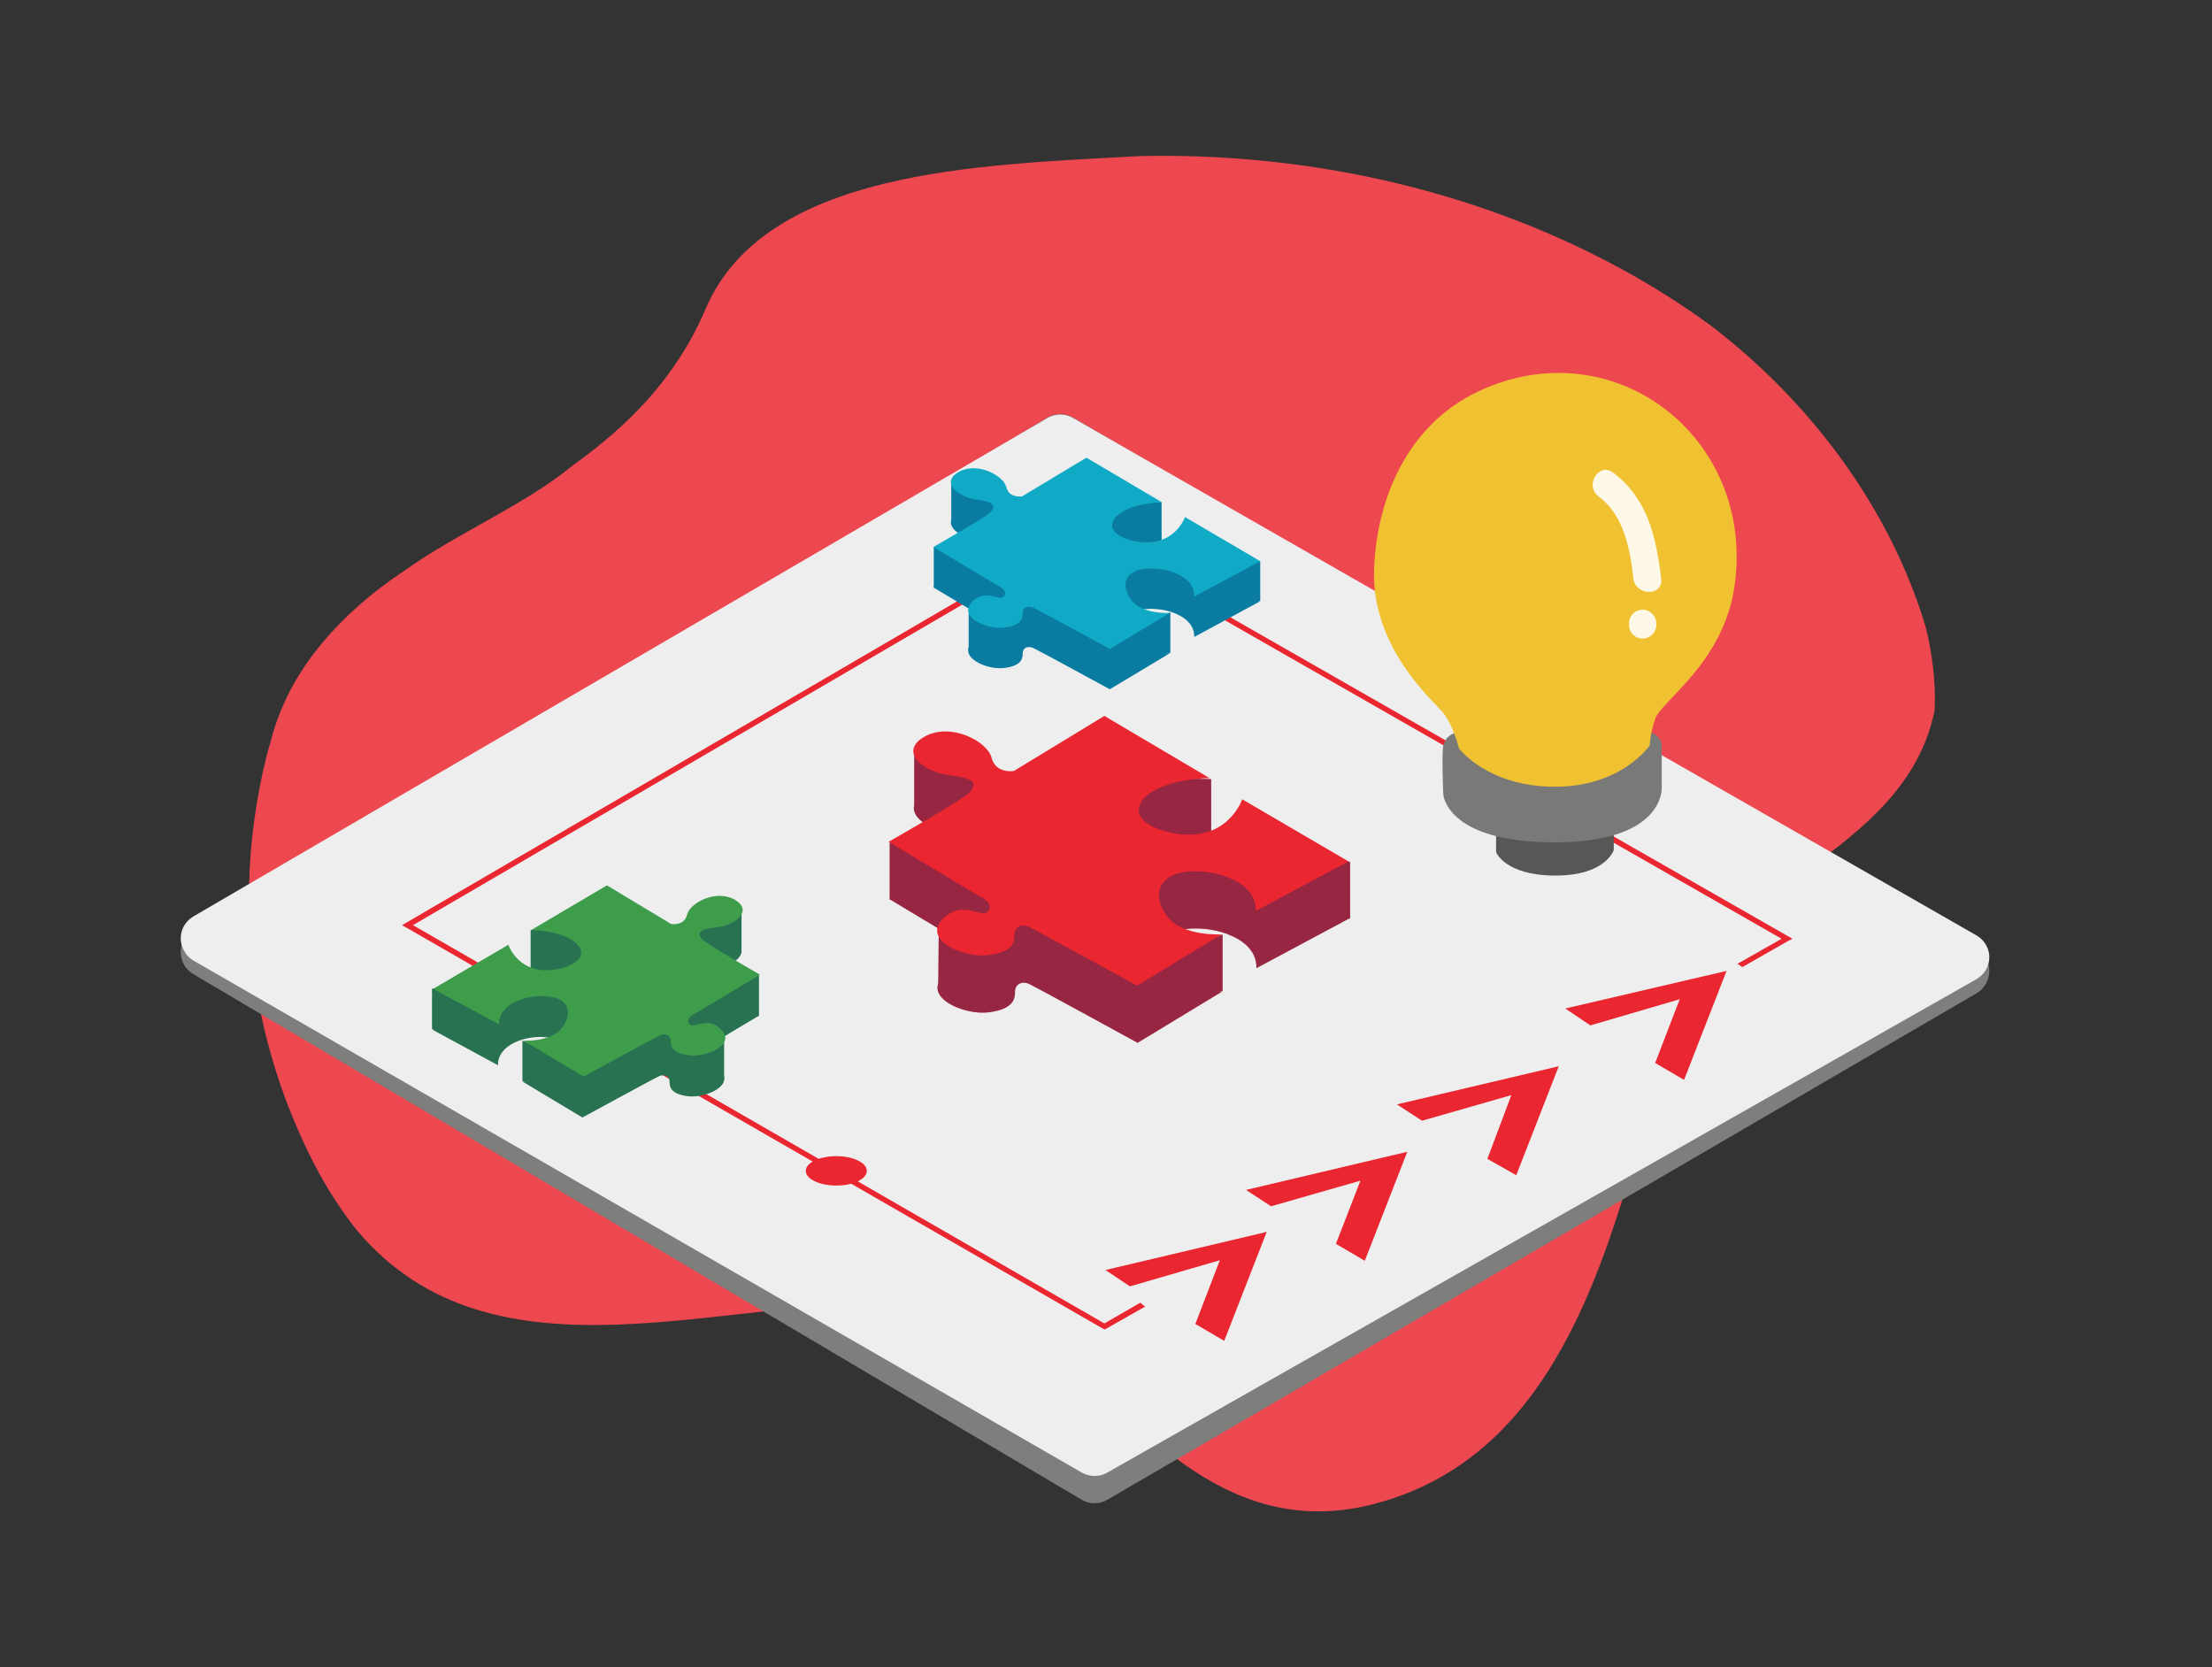 <?xml version="1.0" encoding="utf-8"?>
<!-- Generator: Adobe Illustrator 25.0.0, SVG Export Plug-In . SVG Version: 6.00 Build 0)  -->
<svg version="1.1" id="Layer_1" xmlns="http://www.w3.org/2000/svg" xmlns:xlink="http://www.w3.org/1999/xlink" x="0px" y="0px"
	 viewBox="0 0 406 306" style="enable-background:new 0 0 406 306;" xml:space="preserve">
<rect x="0" y="0" width="406" height="306" fill="#333333" stroke="none"/>
<style type="text/css">
	.st0{fill:#ED4750;}
	.st1{fill:#7E7E7D;}
	.st2{fill:#EEEEEE;}
	.st3{fill:#EA2631;}
	.st4{opacity:0.36;}
	.st5{fill:#00275E;}
	.st6{fill:#575756;}
	.st7{fill:#797978;}
	.st8{fill:#F0C232;}
	.st9{opacity:0.88;fill:#FFFFFF;enable-background:new    ;}
	.st10{fill:#10AAC7;}
	.st11{fill:#3E9D4B;}
</style>
<path class="st0" d="M355.1,130.3c-2.7,13.5-12.7,21.5-23.3,29.3c-3.5,2.6-7.1,5.1-10.5,7.8c-6.1,4.2-11.5,8.9-12.8,15.1
	c-10.8,34.6-16.8,83.7-56.9,93.7c-25.4,6.2-41.9-12.9-58.2-30c-5.9-7.3-15.9-6.1-25.1-7c-34.5-1.8-77.5,16.7-102.8-13.4
	c-3.6-4.5-6.6-9.5-9.1-14.7c-5-10.4-8.4-21.6-9.9-33.3c-1.3-10.6-1-21.1,0.8-31.3c0.6-3.4,1.3-6.8,2.3-10.1c1.7-6.9,5-12.9,9.3-18.1
	c4.3-5.2,9.5-9.7,15.1-13.4c10.2-7.3,21.7-11.8,31.3-19.6c5-3.6,9.6-7.5,13.8-12.2c4.1-4.7,7.7-10,10.4-16.4
	c10.9-25.5,50.1-26.4,78.6-28c2.1-0.1,4.3-0.1,6.4-0.1c30.5,0.2,59,7.7,82.8,20.6c5.9,3.2,11.6,6.8,16.9,10.7
	c18.1,13.9,32.6,33.2,39.2,55C354.7,120,355.3,125.2,355.1,130.3z"/>
<g>
	<g id="Layer_2_1_">
		<path class="st1" d="M35.5,178.8l163.1,96.5c1.4,0.8,3.2,0.8,4.6,0l159.6-93c2.2-1.3,3-4.2,1.7-6.5c-0.4-0.7-1-1.3-1.7-1.8
			L196.9,76.6c-1.4-0.8-3.2-0.8-4.6,0L35.5,170.6c-2.2,1.3-3,4.2-1.7,6.5C34.2,177.8,34.8,178.4,35.5,178.8z"/>
		<path class="st2" d="M35.5,176.3l163.1,94c1.4,0.8,3.2,0.8,4.6,0l159.6-90.6c2.2-1.3,3-4.1,1.7-6.3c-0.4-0.7-1-1.3-1.7-1.7
			L196.9,76.7c-1.4-0.8-3.2-0.8-4.6,0L35.5,168.2c-2.2,1.3-3,4.1-1.7,6.3C34.2,175.3,34.8,175.9,35.5,176.3z"/>
		<path class="st3" d="M202.7,242.9L75.8,169.8L198,98.5l129,73.8l-8.1,4.6l0.3,0.2l0.6,0.4l8.4-4.8l0.8-0.4L198.2,97.5l-0.3-0.1
			L73.8,169.8l128.7,74.1l0.3,0.1l7.4-4.2c-0.3-0.2-0.6-0.4-0.9-0.7L202.7,242.9z"/>
		<g>
			<path class="st3" d="M202.7,141.9l-16.6,10.1c0,0-3.3,0.6-4.1-2.4c-0.7-3-7.4-6.6-12.2-3.9c-4.8,2.7-0.4,6.5,4.7,7.1
				c5.1,0.6,4.7,1.8,3.6,3.1c-1.1,1.3-14.9,9.1-14.9,9.1l16.5,9.9c0,0,3,1.2,1.8,2.8c-1.2,1.6-4.6-2.3-8.4,1.5s3.8,7.2,8.4,6.6
				c4.5-0.6,4.8-2.4,4.8-3.8c0-1.4,1.3-2,2.6-1.4c1.3,0.6,19.9,10.8,19.9,10.8l15.5-9.4c0,0-7,0.4-9.9-3.2c-2.8-3.6-2-7.6,3.4-8.3
				c5.5-0.6,13,1.9,12.8,7.2l17-9.1l-19.5-11.4c0,0-2.8,8.4-13.2,6.1c-10.4-2.3-6.1-9.6,7.2-10L202.7,141.9z"/>
			<path class="st3" d="M167.8,137.7v10.5c0,0,1.9,2.4,6.4,1.9c4.4-0.4,6.3-6.8,6.3-6.8"/>
			<path class="st3" d="M163.3,154.6V165l9.7,4.7l-0.7,1.7l-0.1,10.1c0,0,5.1,1.2,7.6,0c2.5-1.2,3.6-5,6.2-5.3
				c2.6-0.3,28.6,7.6,28.6,7.6l9.8-1.9v-10.4c0,0-13.2,6.3-17.7,0.1"/>
			<path class="st3" d="M247.8,168.6v-10.4l-25.5-4.8v-10.4c0,0-8.3-0.2-8.4-0.2s-11.4,2.9-6.2,9.5c5.2,6.7-3.2,12.7,4.4,13.9"/>
			<g class="st4">
				<path class="st5" d="M202.7,141.9l-16.6,10.1c0,0-3.3,0.6-4.1-2.4c-0.7-3-7.4-6.6-12.2-3.9c-4.8,2.7-0.4,6.5,4.7,7.1
					c5.1,0.6,4.7,1.8,3.6,3.1c-1.1,1.3-14.9,9.1-14.9,9.1l16.5,9.9c0,0,3,1.2,1.8,2.8c-1.2,1.6-4.6-2.3-8.4,1.5s3.8,7.2,8.4,6.6
					c4.5-0.6,4.8-2.4,4.8-3.8c0-1.4,1.3-2,2.6-1.4c1.3,0.6,19.9,10.8,19.9,10.8l15.5-9.4c0,0-7,0.4-9.9-3.2c-2.8-3.6-2-7.6,3.4-8.3
					c5.5-0.6,13,1.9,12.8,7.2l17-9.1l-19.5-11.4c0,0-2.8,8.4-13.2,6.1c-10.4-2.3-6.1-9.6,7.2-10L202.7,141.9z"/>
				<path class="st5" d="M167.8,137.7v10.5c0,0,1.9,2.4,6.4,1.9c4.4-0.4,6.3-6.8,6.3-6.8"/>
				<path class="st5" d="M163.3,154.6V165l9.7,4.7l-0.7,1.7l-0.1,10.1c0,0,5.1,1.2,7.6,0c2.5-1.2,3.6-5,6.2-5.3
					c2.6-0.3,28.6,7.6,28.6,7.6l9.8-1.9v-10.4c0,0-13.2,6.3-17.7,0.1"/>
				<path class="st5" d="M247.8,168.6v-10.4l-25.5-4.8v-10.4c0,0-8.3-0.2-8.4-0.2s-11.4,2.9-6.2,9.5c5.2,6.7-3.2,12.7,4.4,13.9"/>
			</g>
			<path class="st3" d="M202.7,131.4l-16.6,10.1c0,0-3.3,0.6-4.1-2.4c-0.7-3-7.5-6.6-12.3-3.9c-4.8,2.7-0.4,6.5,4.7,7.1
				c5.1,0.6,4.7,1.8,3.6,3.1c-1.1,1.3-14.9,9.1-14.9,9.1l16.5,9.9c0,0,3,1.2,1.8,2.8s-4.6-2.3-8.4,1.5c-3.7,3.8,3.8,7.2,8.4,6.6
				s4.8-2.4,4.8-3.8c0-1.4,1.3-2,2.6-1.4c1.3,0.6,19.9,10.8,19.9,10.8l15.5-9.4c0,0-7,0.4-9.9-3.2c-2.8-3.6-2-7.6,3.4-8.3
				c5.5-0.6,13,1.9,12.8,7.2l17-9.1l-19.5-11.4c0,0-2.8,8.4-13.2,6.1c-10.4-2.3-6.1-9.6,7.2-10L202.7,131.4z"/>
		</g>
		<path class="st6" d="M274.6,152.7v3.7c0,0,1.6,4.3,10.9,4.3s10.7-4.7,10.7-4.7v-4.2"/>
		<path class="st7" d="M266.8,134.6c-1,0.4-1.7,1.3-1.9,2.3c-0.3,1.6,0,8.8,0,8.8s0.3,8.9,20.5,8.9c20.2,0,19.6-10,19.6-10v-7.9
			c-0.2-1.5-1.6-2.5-3.1-2.2c-0.2,0-0.3,0.1-0.5,0.1"/>
		<path class="st8" d="M267.8,137.4c0,0-1.1-4.5-3.1-6.8c-2-2.3-13-11.9-12.5-26.1c0.5-13.4,6.4-26.6,19-32.6
			c24.9-11.8,50.9,8.3,47.2,35.4c-1.9,14.2-13.4,21.3-14.6,24.6c-0.5,1.6-0.9,3.2-1,4.9c0,0-5.1,7.6-17.4,7.6
			S267.8,137.4,267.8,137.4z"/>
		<path class="st9" d="M304.9,106.2c-0.9-7.6-2.5-14.8-8.9-19.5c-2.6-1.9-5.2,2.5-2.6,4.4c4.7,3.5,5.8,9.7,6.4,15.1
			C300.2,109.4,305.3,109.5,304.9,106.2z"/>
		<path class="st9" d="M301.5,111.9c-1.4,0-2.5,1.1-2.5,2.5v0.3c0,1.4,1.1,2.5,2.5,2.5s2.5-1.1,2.5-2.5v-0.3
			C304,113.1,302.9,111.9,301.5,111.9z"/>
		<polygon class="st3" points="258.3,211.4 250.5,231.4 245.2,228.3 249.7,216.7 233.3,221.4 228.7,218.4 		"/>
		<polygon class="st3" points="286.1,195.7 278.3,215.7 273,212.7 277.4,201 261,205.7 256.4,202.7 		"/>
		<polygon class="st3" points="316.9,178.2 309.1,198.2 303.8,195.1 308.3,183.4 291.9,188.2 287.3,185.1 		"/>
		<polygon class="st3" points="232.5,226.1 224.7,246.1 219.4,243 223.9,231.3 207.4,236.1 202.9,233.1 		"/>
		<ellipse class="st3" cx="153.5" cy="214.9" rx="5.6" ry="2.7"/>
		<g>
			<path class="st10" d="M199.4,91.4l-11.8,7.1c0,0-2.4,0.4-2.9-1.7c-0.5-2.1-5.3-4.7-8.7-2.8c-3.4,1.9-0.3,4.6,3.3,5.1
				c3.6,0.4,3.3,1.3,2.6,2.2c-0.8,0.9-10.6,6.5-10.6,6.5l11.7,7c0,0,2.1,0.9,1.3,2c-0.9,1.2-3.3-1.6-5.9,1.1
				c-2.6,2.7,2.7,5.1,5.9,4.7c3.2-0.4,3.4-1.7,3.4-2.7s0.9-1.4,1.9-1c0.9,0.4,14.1,7.6,14.1,7.6l11-6.6c0,0-5,0.3-7-2.3
				c-2-2.6-1.4-5.4,2.4-5.8c3.9-0.4,9.2,1.3,9.1,5.1l12-6.5l-13.8-8.1c0,0-2,5.9-9.3,4.4s-4.3-6.8,5.1-7.1L199.4,91.4z"/>
			<path class="st10" d="M174.6,88.4v7.4c0,0,1.4,1.7,4.5,1.4c3.1-0.3,4.4-4.8,4.4-4.8"/>
			<path class="st10" d="M171.4,100.4v7.4l6.9,3.3l-0.5,1.2v7.1c0,0,3.6,0.8,5.4,0c1.8-0.8,2.6-3.5,4.4-3.7
				c1.8-0.2,20.2,5.4,20.2,5.4l7-1.3v-7.4c0,0-9.3,4.4-12.6,0.1"/>
			<path class="st10" d="M231.3,110.3V103l-18.1-3.4v-7.4c0,0-5.9-0.1-6-0.1c-0.1,0-8.1,2-4.4,6.8s-2.2,9,3,9.9"/>
			<g class="st4">
				<path class="st5" d="M199.4,91.4l-11.8,7.1c0,0-2.4,0.4-2.9-1.7c-0.5-2.1-5.3-4.7-8.7-2.8c-3.4,1.9-0.3,4.6,3.3,5.1
					c3.6,0.4,3.3,1.3,2.6,2.2c-0.8,0.9-10.6,6.5-10.6,6.5l11.7,7c0,0,2.1,0.9,1.3,2c-0.9,1.2-3.3-1.6-5.9,1.1
					c-2.6,2.7,2.7,5.1,5.9,4.7c3.2-0.4,3.4-1.7,3.4-2.7s0.9-1.4,1.9-1c0.9,0.4,14.1,7.6,14.1,7.6l11-6.6c0,0-5,0.3-7-2.3
					c-2-2.6-1.4-5.4,2.4-5.8c3.9-0.4,9.2,1.3,9.1,5.1l12-6.5l-13.8-8.1c0,0-2,5.9-9.3,4.4s-4.3-6.8,5.1-7.1L199.4,91.4z"/>
				<path class="st5" d="M174.6,88.4v7.4c0,0,1.4,1.7,4.5,1.4c3.1-0.3,4.4-4.8,4.4-4.8"/>
				<path class="st5" d="M171.4,100.4v7.4l6.9,3.3l-0.5,1.2v7.1c0,0,3.6,0.8,5.4,0c1.8-0.8,2.6-3.5,4.4-3.7
					c1.8-0.2,20.2,5.4,20.2,5.4l7-1.3v-7.4c0,0-9.3,4.4-12.6,0.1"/>
				<path class="st5" d="M231.3,110.3V103l-18.1-3.4v-7.4c0,0-5.9-0.1-6-0.1c-0.1,0-8.1,2-4.4,6.8s-2.2,9,3,9.9"/>
			</g>
			<path class="st10" d="M199.4,84l-11.8,7.1c0,0-2.4,0.4-2.9-1.7c-0.5-2.1-5.3-4.7-8.7-2.8c-3.4,1.9-0.3,4.6,3.3,5.1
				s3.3,1.3,2.6,2.2s-10.6,6.5-10.6,6.5l11.7,7c0,0,2.1,0.9,1.3,2c-0.9,1.2-3.3-1.6-5.9,1.1c-2.6,2.7,2.7,5.1,5.9,4.7
				c3.2-0.4,3.4-1.7,3.4-2.7c0-1,0.9-1.4,1.9-1c0.9,0.4,14.1,7.6,14.1,7.6l11-6.6c0,0-5,0.3-7-2.3c-2-2.6-1.4-5.4,2.4-5.8
				c3.9-0.4,9.2,1.3,9.1,5.1l12.1-6.5l-13.8-8.1c0,0-2,5.9-9.3,4.4s-4.3-6.8,5.1-7.1L199.4,84z"/>
		</g>
		<g>
			<path class="st11" d="M97.5,178.2c9.4,0.3,12.4,5.5,5.1,7.1s-9.3-4.4-9.3-4.4L79.4,189l12,6.5c-0.1-3.8,5.2-5.6,9.1-5.1
				s4.4,3.3,2.4,5.8s-7,2.3-7,2.3l11,6.6c0,0,13.2-7.2,14.1-7.6s1.9,0,1.9,1s0.2,2.3,3.4,2.7s8.6-2,5.9-4.7
				c-2.6-2.7-5.1,0.1-5.9-1.1c-0.9-1.2,1.3-2,1.3-2l11.7-7c0,0-9.8-5.6-10.6-6.5c-0.8-0.9-1.1-1.8,2.6-2.2c3.6-0.4,6.8-3.1,3.3-5.1
				s-8.2,0.6-8.7,2.8c-0.5,2.1-2.9,1.7-2.9,1.7l-11.8-7.1L97.5,178.2z"/>
			<path class="st11" d="M127.2,171c0,0,1.3,4.5,4.4,4.8s4.5-1.4,4.5-1.4V167"/>
			<path class="st11" d="M108.5,191.1c-3.2,4.3-12.6-0.1-12.6-0.1v7.4l7,1.3c0,0,18.4-5.6,20.2-5.4c1.8,0.2,2.6,2.9,4.4,3.7
				s5.4,0,5.4,0v-7.1l-0.5-1.2l6.9-3.3V179"/>
			<path class="st11" d="M104.8,187.3c5.3-0.9-0.6-5.1,3-9.9s-4.3-6.7-4.4-6.8c-0.1,0-6,0.1-6,0.1v7.4l-18.1,3.4v7.4"/>
			<g class="st4">
				<path class="st5" d="M97.5,178.2c9.4,0.3,12.4,5.5,5.1,7.1s-9.3-4.4-9.3-4.4L79.4,189l12,6.5c-0.1-3.8,5.2-5.6,9.1-5.1
					s4.4,3.3,2.4,5.8s-7,2.3-7,2.3l11,6.6c0,0,13.2-7.2,14.1-7.6s1.9,0,1.9,1s0.2,2.3,3.4,2.7s8.6-2,5.9-4.7
					c-2.6-2.7-5.1,0.1-5.9-1.1c-0.9-1.2,1.3-2,1.3-2l11.7-7c0,0-9.8-5.6-10.6-6.5c-0.8-0.9-1.1-1.8,2.6-2.2c3.6-0.4,6.8-3.1,3.3-5.1
					s-8.2,0.6-8.7,2.8c-0.5,2.1-2.9,1.7-2.9,1.7l-11.8-7.1L97.5,178.2z"/>
				<path class="st5" d="M127.2,171c0,0,1.3,4.5,4.4,4.8s4.5-1.4,4.5-1.4V167"/>
				<path class="st5" d="M108.5,191.1c-3.2,4.3-12.6-0.1-12.6-0.1v7.4l7,1.3c0,0,18.4-5.6,20.2-5.4c1.8,0.2,2.6,2.9,4.4,3.7
					s5.4,0,5.4,0v-7.1l-0.5-1.2l6.9-3.3V179"/>
				<path class="st5" d="M104.8,187.3c5.3-0.9-0.6-5.1,3-9.9s-4.3-6.7-4.4-6.8c-0.1,0-6,0.1-6,0.1v7.4l-18.1,3.4v7.4"/>
			</g>
			<path class="st11" d="M97.5,170.7c9.4,0.3,12.4,5.5,5.1,7.1s-9.3-4.4-9.3-4.4l-13.8,8.1l12.1,6.5c-0.1-3.8,5.2-5.6,9.1-5.1
				c3.9,0.4,4.4,3.3,2.4,5.8c-2,2.6-7,2.3-7,2.3l11,6.6c0,0,13.2-7.2,14.1-7.6c0.9-0.4,1.9,0,1.9,1c0,1,0.2,2.3,3.4,2.7
				c3.2,0.4,8.6-2,5.9-4.7c-2.6-2.7-5.1,0.1-5.9-1.1s1.3-2,1.3-2l11.7-7c0,0-9.8-5.6-10.6-6.5s-1.1-1.8,2.6-2.2
				c3.6-0.4,6.8-3.1,3.3-5.1c-3.4-1.9-8.2,0.6-8.7,2.8c-0.5,2.1-2.9,1.7-2.9,1.7l-11.8-7.1L97.5,170.7z"/>
		</g>
	</g>
</g>
</svg>

